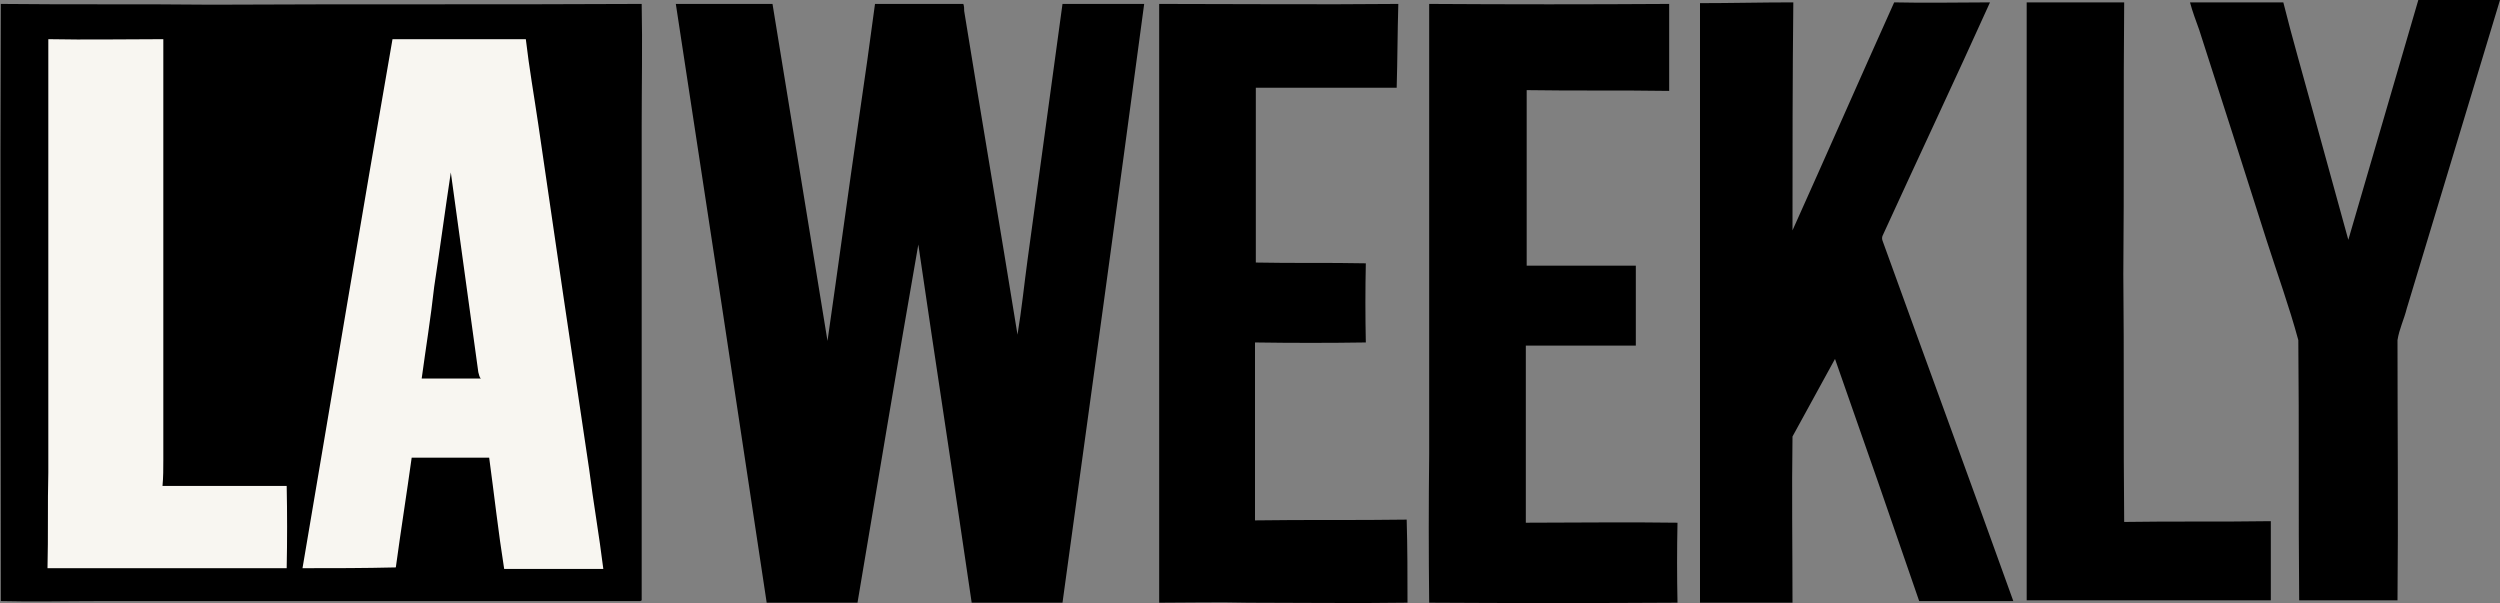 <svg width="58" height="14" viewBox="0 0 58 14" fill="none" xmlns="http://www.w3.org/2000/svg">
<rect x="0" y="0" width="58" height="14" fill="#808080" stroke="none"/>
<path d="M33.157 0.091C35.013 0.103 36.869 0.103 38.725 0.091C38.725 0.764 38.725 1.436 38.725 2.109C37.623 2.091 36.521 2.109 35.419 2.091C35.419 3.448 35.419 4.806 35.419 6.164C36.269 6.164 37.101 6.164 37.951 6.164C37.951 6.782 37.951 7.4 37.951 8.018C37.101 8.018 36.25 8.018 35.399 8.018C35.399 9.182 35.399 10.364 35.399 11.546C35.399 11.745 35.399 11.927 35.399 12.127C36.579 12.127 37.739 12.109 38.918 12.127C38.905 12.745 38.905 13.364 38.918 13.982C36.998 13.994 35.077 13.994 33.157 13.982C33.144 12.83 33.144 11.679 33.157 10.527C33.157 7.055 33.157 3.564 33.157 0.091ZM56.105 0C56.737 0 57.368 0 58 0C57.278 2.388 56.556 4.776 55.835 7.164C55.777 7.4 55.661 7.636 55.622 7.891C55.622 9.909 55.641 11.927 55.622 13.927C54.862 13.927 54.101 13.927 53.341 13.927C53.321 11.909 53.341 9.909 53.321 7.891C53.109 7.109 52.838 6.364 52.587 5.582C52.071 3.958 51.549 2.327 51.021 0.691C50.943 0.473 50.866 0.273 50.808 0.055C51.543 0.055 52.258 0.055 52.973 0.055C53.186 0.909 53.437 1.764 53.669 2.618C53.94 3.6 54.211 4.582 54.481 5.564C55.023 3.709 55.564 1.855 56.105 0ZM15.679 0.091C16.433 0.091 17.187 0.091 17.922 0.091C18.347 2.697 18.773 5.303 19.198 7.909C19.449 6.164 19.681 4.436 19.933 2.709C20.062 1.836 20.184 0.964 20.3 0.091C20.977 0.091 21.653 0.091 22.349 0.091C22.369 0.145 22.369 0.2 22.369 0.255C22.775 2.764 23.2 5.255 23.606 7.764C23.703 7.182 23.761 6.6 23.838 6.036C24.109 4.048 24.379 2.067 24.65 0.091C25.282 0.091 25.913 0.091 26.545 0.091C25.926 4.727 25.288 9.345 24.65 13.982C23.954 13.982 23.252 13.982 22.543 13.982C22.137 11.2 21.711 8.455 21.305 5.673C20.822 8.436 20.358 11.218 19.894 13.982C19.198 13.982 18.483 13.982 17.787 13.982C17.091 9.352 16.388 4.721 15.679 0.091ZM26.893 0.091C28.749 0.091 30.585 0.109 32.441 0.091C32.422 0.745 32.422 1.382 32.403 2.036C31.32 2.036 30.231 2.036 29.135 2.036C29.135 3.382 29.135 4.745 29.135 6.091C29.986 6.109 30.837 6.091 31.687 6.109C31.674 6.715 31.674 7.327 31.687 7.945C30.837 7.958 29.98 7.958 29.116 7.945C29.116 9.315 29.116 10.691 29.116 12.073C30.295 12.055 31.455 12.073 32.635 12.055C32.654 12.709 32.654 13.345 32.654 13.982C31.436 14 30.199 13.982 28.961 13.982C28.265 13.964 27.589 13.982 26.893 13.982C26.893 9.352 26.893 4.721 26.893 0.091ZM39.44 0.073C40.155 0.073 40.871 0.055 41.605 0.055C41.586 1.818 41.586 3.582 41.586 5.345C42.379 3.582 43.152 1.818 43.945 0.055C44.699 0.073 45.433 0.055 46.168 0.055C45.356 1.855 44.505 3.655 43.674 5.473C43.661 5.509 43.661 5.545 43.674 5.582C44.679 8.364 45.704 11.146 46.709 13.945C45.975 13.945 45.246 13.945 44.525 13.945C43.88 12.067 43.229 10.194 42.572 8.327C42.243 8.927 41.915 9.527 41.586 10.127C41.567 11.418 41.586 12.691 41.586 13.982C40.864 13.982 40.149 13.982 39.44 13.982C39.44 9.339 39.44 4.703 39.44 0.073ZM47.019 0.055C47.766 0.055 48.52 0.055 49.281 0.055C49.261 2.164 49.281 4.255 49.261 6.364C49.281 8.273 49.261 10.182 49.281 12.109C50.402 12.091 51.543 12.109 52.683 12.091C52.683 12.709 52.683 13.321 52.683 13.927C50.808 13.927 48.913 13.927 47.019 13.927C47.019 9.855 47.019 5.782 47.019 1.709C47.019 1.164 47.019 0.618 47.019 0.055ZM0.019 13.945C0.019 9.327 1.44728e-06 4.709 0.019 0.091C1.643 0.109 3.287 0.091 4.911 0.109C8.236 0.091 11.561 0.109 14.887 0.091C14.906 1.036 14.887 1.982 14.887 2.927C14.887 6.588 14.887 10.255 14.887 13.927C14.887 13.927 14.867 13.945 14.848 13.945C10.659 13.945 6.47 13.945 2.281 13.945C1.527 13.945 0.773 13.964 0.019 13.945Z" fill="black"/>
<path fill-rule="evenodd" clip-rule="evenodd" d="M12.199 0.909C12.277 1.582 12.393 2.236 12.489 2.891C12.876 5.558 13.269 8.224 13.669 10.891C13.765 11.655 13.901 12.418 13.997 13.2C13.224 13.2 12.457 13.2 11.697 13.2C11.561 12.345 11.465 11.473 11.349 10.618C10.756 10.618 10.156 10.618 9.551 10.618C9.435 11.455 9.299 12.309 9.183 13.164C8.449 13.182 7.733 13.182 7.018 13.182C7.714 9.091 8.391 5 9.106 0.909C10.137 0.909 11.168 0.909 12.199 0.909ZM10.073 6.655C9.995 7.364 9.879 8.073 9.783 8.782C10.247 8.782 10.711 8.782 11.155 8.782C11.117 8.746 11.117 8.691 11.097 8.636C10.885 7.091 10.672 5.546 10.459 4C10.324 4.891 10.208 5.764 10.073 6.655ZM3.789 0.909C3.789 4.158 3.789 7.412 3.789 10.673C3.789 10.873 3.789 11.073 3.77 11.273C4.737 11.273 5.703 11.273 6.651 11.273C6.664 11.903 6.664 12.54 6.651 13.182C4.814 13.182 2.958 13.182 1.102 13.182C1.121 12.437 1.102 11.691 1.121 10.964C1.121 7.606 1.121 4.255 1.121 0.909C2.011 0.927 2.9 0.909 3.789 0.909Z" fill="#F8F6F1"/>
</svg>
